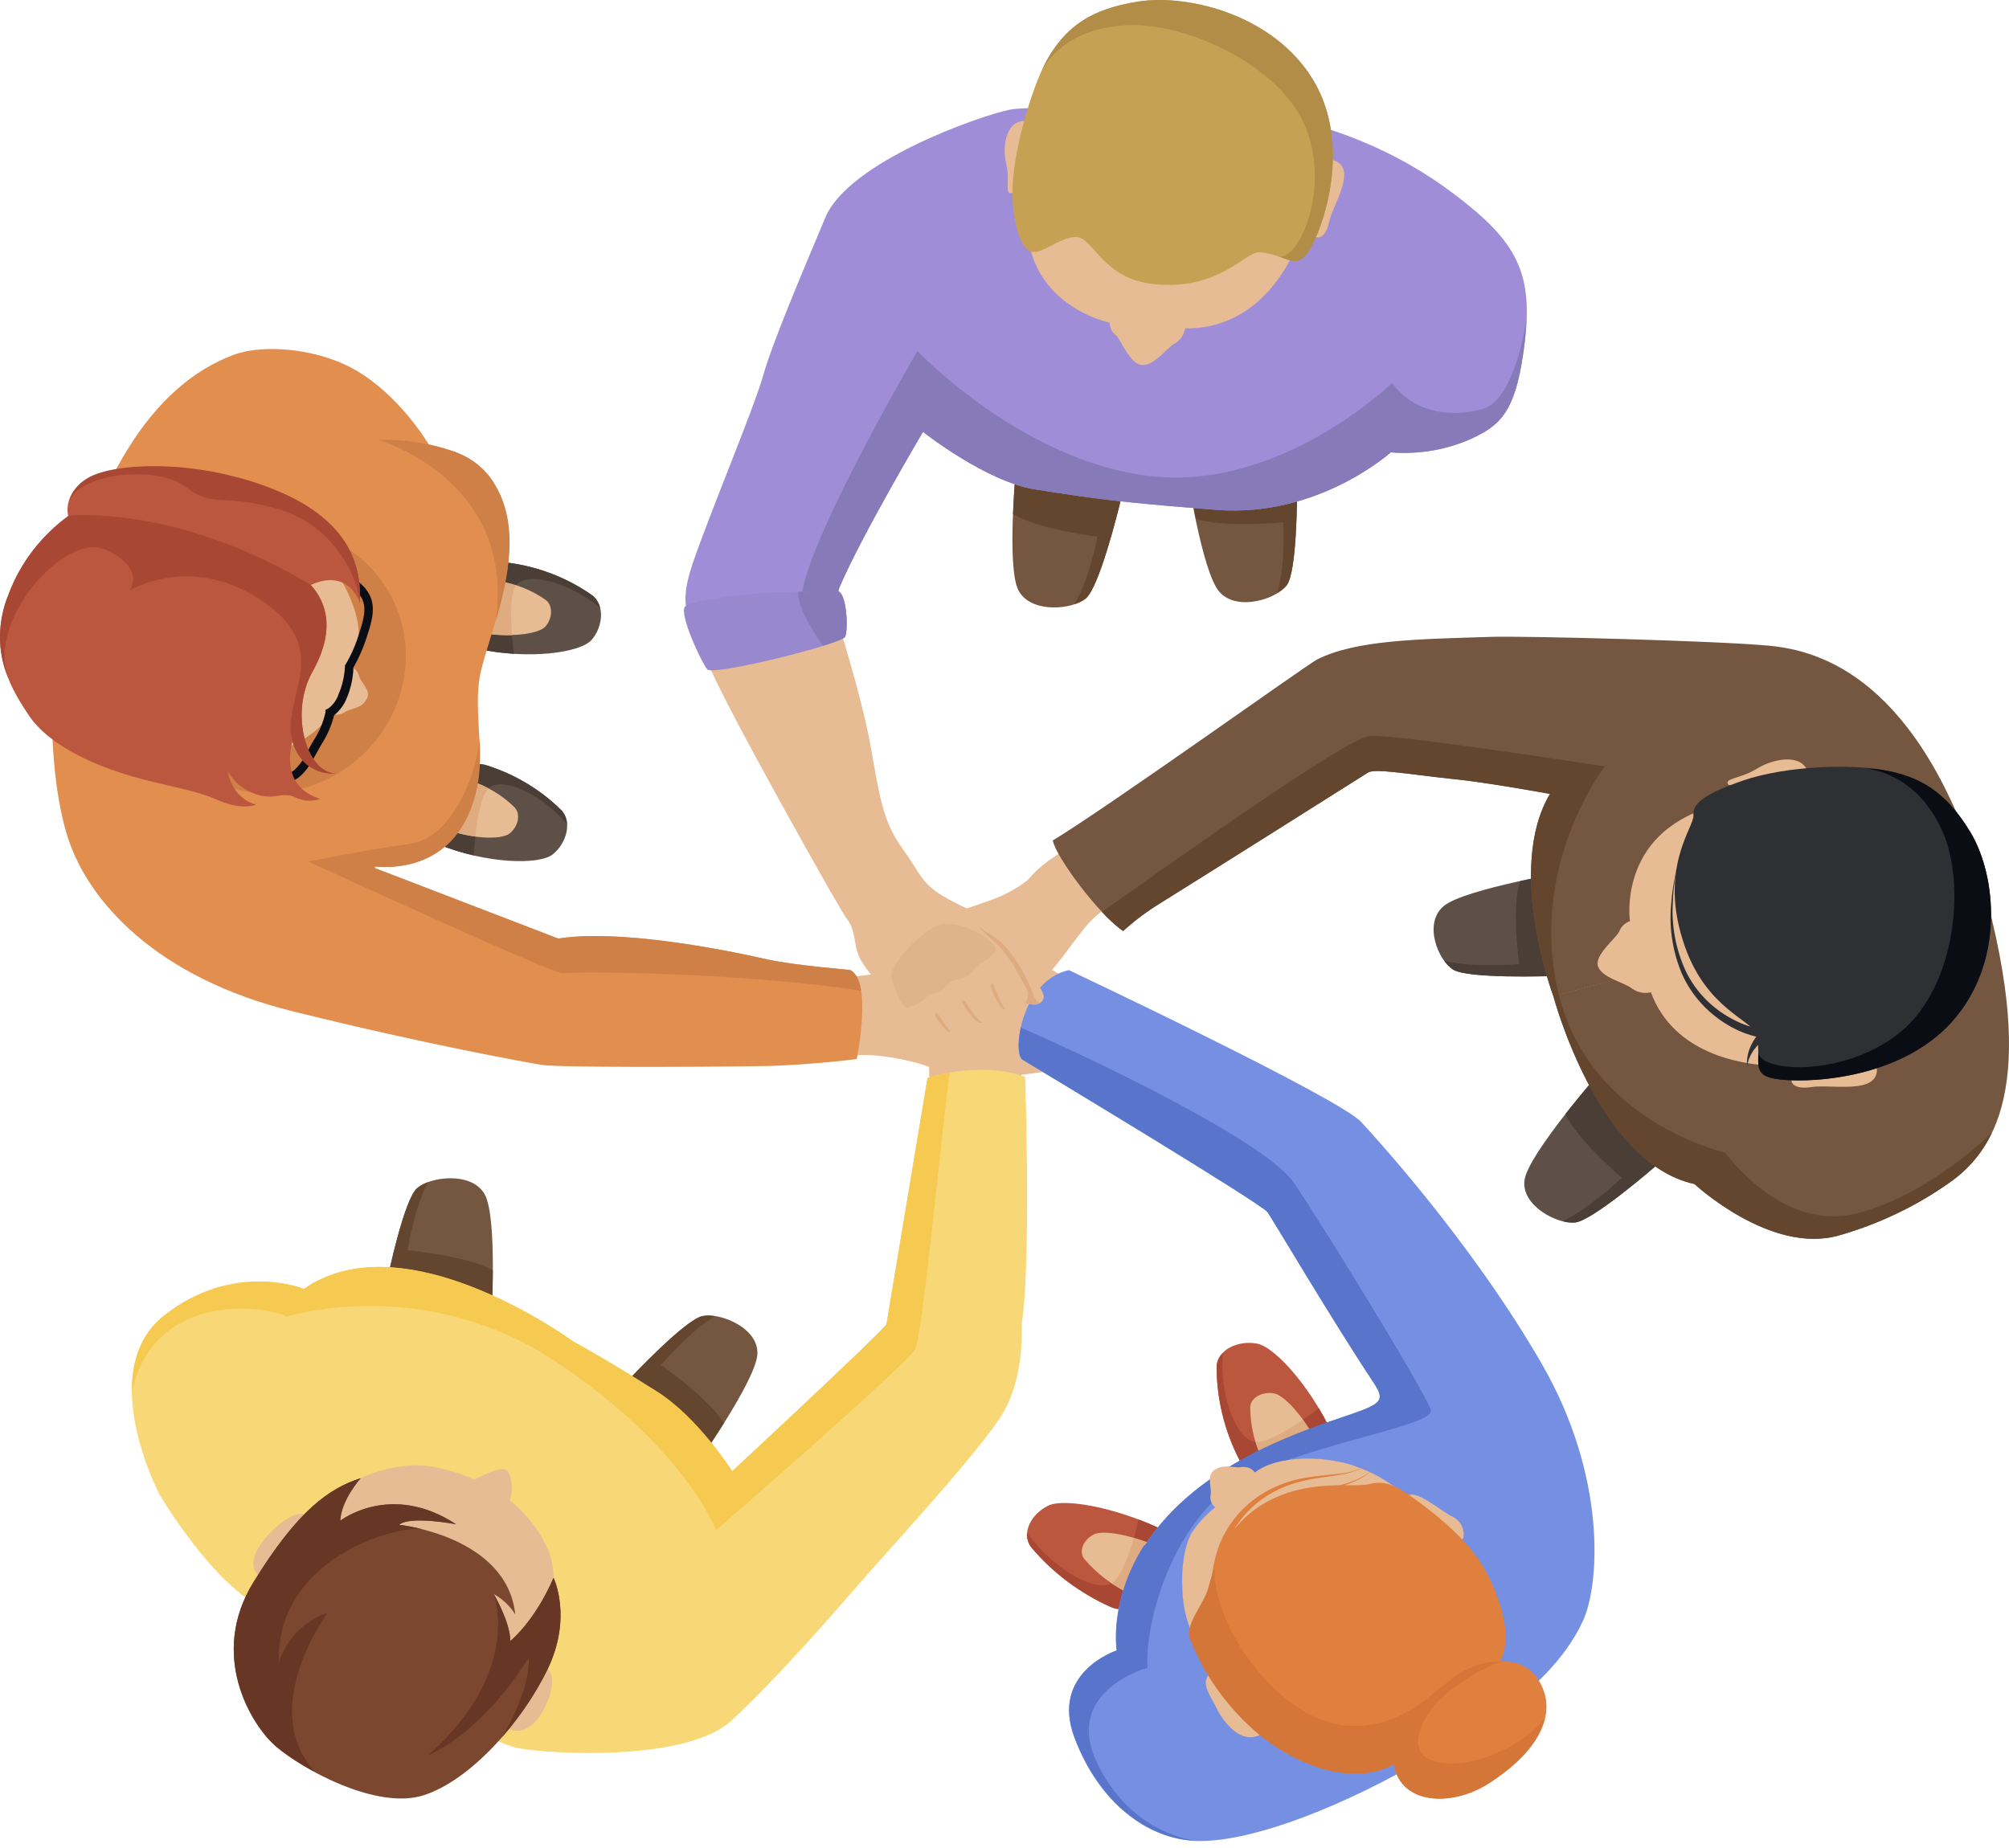 <svg width="100" height="92" viewBox="0 0 100 92" fill="none" xmlns="http://www.w3.org/2000/svg">
<path d="M66.555 71.918C65.496 69.324 63.522 67.067 62.569 66.889C61.615 66.711 60.606 67.201 60.559 68.013C60.557 69.635 60.948 71.237 61.701 72.695C62.671 74.534 66.555 71.918 66.555 71.918Z" fill="#BC573F"/>
<path d="M66.555 71.918C66.296 71.292 65.991 70.685 65.641 70.101C65.641 70.101 63.384 71.88 62.493 71.787C61.602 71.693 60.691 69.658 60.87 67.351C60.687 67.531 60.577 67.767 60.559 68.016C60.557 69.639 60.948 71.24 61.701 72.698C61.775 72.838 61.879 72.962 62.008 73.06C62.546 73.06 63.536 72.926 64.882 72.842C65.465 72.578 66.025 72.269 66.555 71.918V71.918Z" fill="#A84734"/>
<path d="M65.793 72.358C65.166 70.819 63.991 69.477 63.427 69.371C62.863 69.264 62.262 69.552 62.232 70.042C62.232 71.003 62.465 71.951 62.912 72.814C63.486 73.913 65.793 72.358 65.793 72.358Z" fill="#E7BC94"/>
<path d="M64.852 70.679C64.116 71.184 63.057 71.834 62.506 71.784C62.606 72.139 62.742 72.484 62.912 72.814C62.954 72.875 63.006 72.928 63.067 72.973C63.569 72.929 64.172 72.873 64.885 72.829C65.126 72.726 65.35 72.611 65.545 72.517C65.684 72.436 65.783 72.371 65.783 72.371C65.541 71.775 65.229 71.208 64.852 70.679V70.679Z" fill="#DEAC80"/>
<path d="M23.748 32.291C26.242 32.853 28.888 32.51 29.452 31.851C30.017 31.193 30.112 30.128 29.485 29.644C28.27 28.784 26.847 28.226 25.345 28.021C23.474 27.787 23.748 32.291 23.748 32.291Z" fill="#5E5046"/>
<path d="M23.747 32.292C24.348 32.425 24.959 32.511 25.575 32.548C25.575 32.548 25.212 29.794 25.687 29.139C26.162 28.483 28.155 28.861 29.864 30.25C29.813 30.015 29.68 29.802 29.488 29.645C28.273 28.783 26.848 28.225 25.344 28.021C25.202 28.002 25.058 28.018 24.925 28.068C24.691 28.499 24.338 29.354 23.793 30.472C23.733 31.077 23.718 31.685 23.747 32.292Z" fill="#4A3E36"/>
<path d="M23.77 31.445C25.248 31.783 26.819 31.577 27.155 31.186C27.492 30.796 27.541 30.163 27.175 29.875C26.453 29.364 25.607 29.032 24.714 28.911C23.589 28.773 23.77 31.445 23.77 31.445Z" fill="#E7BC94"/>
<path d="M25.483 31.623C25.42 30.765 25.393 29.569 25.684 29.157C25.363 29.048 25.031 28.97 24.694 28.923C24.628 28.924 24.563 28.938 24.503 28.964C24.311 29.382 24.08 29.9 23.79 30.484C23.767 30.734 23.75 30.971 23.741 31.193C23.741 31.346 23.741 31.458 23.741 31.458C24.311 31.587 24.897 31.643 25.483 31.623Z" fill="#DEAC80"/>
<path d="M21.827 42.037C24.179 42.996 26.852 43.083 27.528 42.524C28.205 41.965 28.482 40.932 27.96 40.355C26.917 39.312 25.615 38.532 24.173 38.085C22.368 37.555 21.827 42.037 21.827 42.037Z" fill="#5E5046"/>
<path d="M21.827 42.038C22.394 42.266 22.98 42.45 23.579 42.587C23.579 42.587 23.717 39.815 24.308 39.244C24.899 38.672 26.789 39.372 28.221 41.017C28.215 40.775 28.123 40.542 27.96 40.355C26.917 39.312 25.615 38.532 24.173 38.086C24.036 38.047 23.891 38.04 23.75 38.064C23.44 38.454 22.939 39.237 22.2 40.249C22.034 40.837 21.91 41.434 21.827 42.038V42.038Z" fill="#4A3E36"/>
<path d="M21.982 41.204C23.381 41.772 24.951 41.828 25.367 41.494C25.783 41.16 25.935 40.558 25.625 40.205C25.005 39.586 24.231 39.123 23.374 38.859C22.305 38.544 21.982 41.204 21.982 41.204Z" fill="#E7BC94"/>
<path d="M23.658 41.644C23.75 40.789 23.942 39.609 24.318 39.25C24.024 39.09 23.713 38.959 23.391 38.859C23.325 38.847 23.258 38.847 23.193 38.859C22.929 39.243 22.609 39.709 22.219 40.242C22.147 40.483 22.091 40.717 22.041 40.935C22.015 41.088 21.998 41.201 21.998 41.201C22.529 41.417 23.087 41.566 23.658 41.644V41.644Z" fill="#DEAC80"/>
<path d="M58.586 76.525C56.046 75.124 53.014 74.528 52.156 74.965C51.298 75.402 50.819 76.36 51.328 77.028C52.389 78.293 53.744 79.311 55.287 80.003C57.28 80.861 58.586 76.525 58.586 76.525Z" fill="#BC573F"/>
<path d="M58.586 76.525C57.973 76.187 57.333 75.893 56.673 75.645C56.673 75.645 56.085 78.364 55.33 78.82C54.574 79.276 52.515 78.221 51.133 76.323C51.106 76.571 51.175 76.821 51.328 77.025C52.391 78.289 53.745 79.306 55.287 80C55.437 80.065 55.6 80.1 55.765 80.103C56.178 79.791 56.871 79.095 57.867 78.23C58.155 77.681 58.396 77.111 58.586 76.525Z" fill="#A84734"/>
<path d="M58.279 77.318C56.772 76.488 54.98 76.132 54.462 76.382C53.944 76.632 53.67 77.209 53.97 77.609C54.605 78.36 55.413 78.963 56.333 79.372C57.504 79.894 58.279 77.318 58.279 77.318Z" fill="#E7BC94"/>
<path d="M56.435 76.575C56.198 77.406 55.798 78.539 55.333 78.826C55.645 79.041 55.976 79.229 56.323 79.388C56.396 79.412 56.473 79.423 56.551 79.419C56.914 79.091 57.349 78.692 57.87 78.233C57.986 78.008 58.088 77.79 58.181 77.584L58.266 77.328C57.688 77.013 57.074 76.76 56.435 76.575Z" fill="#DEAC80"/>
<path d="M19.171 64.229C19.375 63.183 20.131 59.74 20.748 59.163C21.365 58.585 23.46 58.298 24.12 59.447C24.78 60.596 24.45 65.828 24.45 65.828L19.171 64.229Z" fill="#755640"/>
<path d="M20.286 62.241C20.286 62.241 20.616 60.127 21.305 58.854C21.101 58.924 20.912 59.03 20.748 59.166C20.131 59.743 19.375 63.187 19.171 64.232L24.45 65.834C24.45 65.834 24.526 64.626 24.532 63.243C23.325 62.528 20.286 62.241 20.286 62.241Z" fill="#64452D"/>
<path d="M30.874 69.136C31.61 68.334 34.104 65.725 34.946 65.522C35.787 65.319 37.747 66.077 37.701 67.395C37.654 68.712 34.569 73.057 34.569 73.057L30.874 69.136Z" fill="#755640"/>
<path d="M32.897 67.957C32.897 67.957 34.305 66.29 35.586 65.525C35.374 65.486 35.157 65.486 34.946 65.525C34.104 65.728 31.61 68.334 30.874 69.14L34.569 73.048C34.569 73.048 35.279 72.04 36.025 70.863C35.361 69.667 32.897 67.957 32.897 67.957Z" fill="#64452D"/>
<path d="M64.565 23.863C64.565 24.927 64.545 28.442 64.057 29.126C63.569 29.81 61.576 30.468 60.695 29.463C59.814 28.458 59.045 23.264 59.045 23.264L64.565 23.863Z" fill="#755640"/>
<path d="M63.879 26.004C63.879 26.004 63.998 28.137 63.575 29.513C63.76 29.414 63.923 29.283 64.057 29.126C64.545 28.442 64.578 24.927 64.565 23.863L59.075 23.264C59.075 23.264 59.253 24.462 59.53 25.82C60.837 26.288 63.879 26.004 63.879 26.004Z" fill="#64452D"/>
<path d="M55.815 24.774C55.574 25.814 54.693 29.229 54.053 29.788C53.413 30.347 51.314 30.562 50.697 29.395C50.08 28.227 50.598 23.001 50.598 23.001L55.815 24.774Z" fill="#755640"/>
<path d="M54.63 26.722C54.63 26.722 54.234 28.823 53.489 30.075C53.694 30.013 53.885 29.916 54.053 29.788C54.693 29.229 55.571 25.814 55.815 24.774L50.598 23.001C50.598 23.001 50.48 24.209 50.423 25.589C51.601 26.332 54.63 26.722 54.63 26.722Z" fill="#64452D"/>
<path d="M82.864 57.658C82.046 58.385 79.281 60.736 78.423 60.858C77.565 60.98 75.698 60.034 75.886 58.741C76.074 57.449 79.614 53.413 79.614 53.413L82.864 57.658Z" fill="#5E5046"/>
<path d="M80.726 58.632C80.726 58.632 79.142 60.158 77.786 60.792C77.992 60.853 78.208 60.876 78.423 60.858C79.281 60.736 82.052 58.385 82.864 57.658L79.611 53.413C79.611 53.413 78.796 54.349 77.925 55.454C78.456 56.694 80.726 58.632 80.726 58.632Z" fill="#4A3E36"/>
<path d="M77.912 48.568C76.79 48.621 73.075 48.711 72.335 48.274C71.596 47.837 70.828 45.977 71.86 45.109C72.893 44.241 78.35 43.342 78.35 43.342L77.912 48.568Z" fill="#5E5046"/>
<path d="M75.615 47.996C75.615 47.996 73.368 48.187 71.9 47.837C72.015 48.009 72.164 48.159 72.339 48.278C73.078 48.715 76.793 48.621 77.915 48.568L78.354 43.342C78.354 43.342 77.093 43.551 75.668 43.86C75.219 45.131 75.615 47.996 75.615 47.996Z" fill="#4A3E36"/>
<path d="M56.386 44.354C54.406 45.546 54.211 45.914 53.654 46.623C53.096 47.332 52.38 48.496 50.974 49.614C50.13 50.228 49.446 51.017 48.975 51.92C48.751 52.317 48.315 53.513 47.85 53.222C47.385 52.932 47.85 51.693 48.087 51.203C48.36 50.701 48.672 50.22 49.021 49.763C49.021 49.763 47.721 51.071 47.226 51.549C46.731 52.027 45.471 51.599 46.124 50.781C46.124 50.781 45.299 50.691 45.157 50.375C45.016 50.06 45.068 49.767 45.24 49.311C45.099 49.173 45.005 48.999 44.97 48.81C44.935 48.622 44.96 48.428 45.042 48.252C45.042 48.252 44.742 47.572 44.989 47.085C45.237 46.598 46.55 45.836 46.804 45.705C47.058 45.574 49.114 44.903 49.625 44.694C50.175 44.468 50.69 44.171 51.156 43.813C51.464 43.442 51.822 43.11 52.222 42.827C52.773 42.481 53.822 41.603 53.822 41.603L56.386 44.354Z" fill="#E7BC94"/>
<path d="M45.732 50.7C45.783 50.507 45.878 50.328 46.011 50.174C46.144 50.02 46.311 49.896 46.5 49.81C47.091 49.498 48.302 48.671 48.302 48.671L46.124 50.781C45.988 50.789 45.852 50.761 45.732 50.7Z" fill="#DEAC80"/>
<path d="M47.5 47.544C47.5 47.544 45.639 48.939 45.24 49.311C45.158 49.224 45.091 49.127 45.042 49.02C45.603 48.615 47.5 47.544 47.5 47.544Z" fill="#DEAC80"/>
<path d="M47.107 46.639C47.107 46.639 46.382 47.232 45.906 47.575C45.431 47.919 45.042 48.256 45.042 48.256C45.042 48.256 44.996 48.131 44.953 47.965C45.6 47.5 47.107 46.639 47.107 46.639Z" fill="#DEAC80"/>
<path d="M98.669 43.941L77.321 49.582C77.321 49.582 79.512 57.886 84.346 58.947C84.346 58.947 88.163 62.5 91.568 61.495C93.571 60.92 95.45 60.014 97.118 58.819C99.111 57.361 101.572 54.227 98.669 43.941Z" fill="#755640"/>
<path d="M65.548 32.838C65.063 33.084 55.099 40.217 52.403 41.841C52.535 42.615 54.65 45.493 55.904 46.351C56.471 45.837 57.089 45.374 57.748 44.968C59.345 43.979 67.743 38.688 68.092 38.463C68.442 38.238 70.072 38.544 72.269 38.775C74.021 38.947 77.153 39.524 77.153 39.524C74.935 43.252 77.324 49.598 77.324 49.598L98.669 43.941C95.514 33.724 90.575 32.391 88.081 32.148C85.586 31.904 75.872 31.651 74.223 31.705C70.676 31.82 67.485 31.845 65.548 32.838Z" fill="#755640"/>
<path d="M87.734 53.026C86.903 52.938 83.349 52.585 82.174 49.401C82.014 49.439 81.847 49.442 81.685 49.41C81.524 49.378 81.372 49.312 81.241 49.217C80.858 48.905 79.716 48.68 79.538 48.096C79.36 47.513 80.528 46.648 80.62 46.323C80.666 46.216 80.735 46.119 80.823 46.04C80.911 45.96 81.016 45.899 81.132 45.861C81.132 45.861 80.492 41.563 85.164 40.174L88.684 52.005L87.734 53.026Z" fill="#E7BC94"/>
<path d="M86.051 39.084C85.754 38.731 86.599 38.794 87.43 38.279C88.262 37.764 89.588 37.523 89.948 38.335C90.308 39.147 86.051 39.084 86.051 39.084Z" fill="#E7BC94"/>
<path d="M89.262 53.587C89.044 53.778 89.186 54.274 90.162 54.118C91.139 53.962 93.515 54.518 93.422 53.182C93.33 51.846 89.262 53.587 89.262 53.587Z" fill="#E7BC94"/>
<path d="M87.404 51.474C87.767 52.723 87.044 53.466 88.348 53.703C89.651 53.94 94.462 53.853 97.138 50.893C99.814 47.934 99.381 43.604 98.091 41.45C96.801 39.297 95.452 38.66 93.851 38.351C92.251 38.041 88.981 38.095 86.751 38.862C84.854 39.518 84.233 40.008 84.293 40.586C84.352 41.163 82.488 43.23 83.874 47.141C84.969 50.232 87.203 50.787 87.404 51.474Z" fill="#2F3034"/>
<path d="M87.962 51.649C87.884 51.685 87.813 51.733 87.751 51.789C87.59 51.923 87.446 52.074 87.322 52.239C87.137 52.486 87.014 52.77 86.962 53.069C86.938 52.75 86.993 52.429 87.12 52.133C87.211 51.924 87.327 51.726 87.467 51.543C87.534 51.449 87.613 51.364 87.704 51.29L87.962 51.649Z" fill="#2F3034"/>
<path d="M96.722 41.466C97.84 44.057 97.349 49.052 94.666 51.321C91.984 53.591 87.714 53.441 87.52 52.414C87.52 53.1 87.414 53.534 88.344 53.706C89.644 53.943 94.458 53.853 97.134 50.897C99.81 47.94 99.378 43.604 98.091 41.45C96.804 39.296 95.452 38.66 93.848 38.354C93.53 38.298 93.208 38.265 92.885 38.254C93.644 38.354 95.597 38.859 96.722 41.466Z" fill="#0B0D15"/>
<path d="M87.942 51.696C87.778 51.68 87.617 51.654 87.457 51.618C87.029 51.52 86.618 51.365 86.236 51.159C85.093 50.547 84.2 49.59 83.702 48.44C83.234 47.307 83.061 46.084 83.197 44.875C83.227 44.478 83.283 44.084 83.365 43.695L83.448 43.255L83.385 43.701C83.319 44.09 83.28 44.484 83.27 44.878C83.188 46.067 83.408 47.258 83.913 48.349C84.428 49.421 85.312 50.296 86.421 50.831C86.772 51.005 87.147 51.132 87.536 51.206C87.685 51.235 87.836 51.254 87.988 51.262L87.942 51.696Z" fill="#2F3034"/>
<path d="M92.363 60.421C88.671 61.329 85.873 57.383 85.873 57.383C85.873 57.383 79.169 55.901 77.591 49.514C76.014 43.127 79.878 38.157 79.878 38.157C79.878 38.157 69.468 36.534 68.185 36.64C66.957 36.743 57.343 43.657 54.848 45.399C55.164 45.75 55.518 46.069 55.904 46.351C56.47 45.836 57.086 45.373 57.745 44.968C59.342 43.979 67.739 38.688 68.089 38.463C68.439 38.238 70.069 38.544 72.266 38.775C74.018 38.947 77.149 39.524 77.149 39.524C74.932 43.252 77.321 49.598 77.321 49.598C77.321 49.598 79.512 57.902 84.342 58.944C84.342 58.944 88.163 62.5 91.568 61.495C93.57 60.92 95.448 60.014 97.115 58.819C97.996 58.192 98.692 57.361 99.137 56.406C99.058 56.472 96.006 59.525 92.363 60.421Z" fill="#64452D"/>
<path d="M52.364 50.425C52.364 50.425 50.611 48.278 47.919 48.455C45.227 48.633 45.362 50.297 45.362 50.297L51.677 52.411L52.562 51.418L52.364 50.425Z" fill="#DEAC80"/>
<path d="M42.27 48.605C43.039 48.643 44.959 48.215 45.9 48.025C46.84 47.834 47.15 47.431 48.441 47.572C49.334 47.635 50.211 47.83 51.041 48.15C51.394 48.337 51.862 48.499 52.331 48.739C52.799 48.98 52.99 49.486 51.954 49.507C51.309 49.489 50.674 49.348 50.087 49.092C49.632 48.924 48.361 49.155 47.691 49.348C47.022 49.542 46.603 49.729 47.197 49.957C47.791 50.185 49.295 50.581 49.932 50.862C50.569 51.143 51.582 51.761 51.582 51.761C51.582 51.761 51.948 51.099 52.146 51.037C52.02 50.697 51.949 50.342 51.935 49.982C51.954 49.554 52.611 49.136 52.816 49.773C53.02 50.41 53.324 51.399 53.264 51.646C53.205 51.892 52.175 53.185 52.096 53.3C52.017 53.416 50.76 53.466 50.291 53.612C49.823 53.759 48.718 54.031 48.417 53.981C48.117 53.931 46.867 53.328 46.048 53.044C45.23 52.76 43.587 52.439 42.607 52.539L42.27 48.605Z" fill="#E7BC94"/>
<path d="M16.99 42.761C19.108 43.554 22.038 43.33 23.259 40.645C24.48 37.96 23.407 35.569 23.955 33.34C24.503 31.111 26.321 27.059 24.658 24.203C23.668 22.514 22.285 22.33 20.061 21.84L16.99 42.761Z" fill="#E18E4F"/>
<path d="M39.938 52.982C41.162 52.901 42.072 52.791 42.643 52.726C42.643 52.726 43.448 48.839 42.313 48.287C42.313 48.287 39.581 48.062 38.248 47.775C35.5 47.151 30.66 46.27 27.789 46.726L18.656 43.214L19.768 34.998L2.904 31.898C2.439 33.637 2.383 38.669 3.396 41.753C4.409 44.837 7.718 48.652 14.581 50.35C21.444 52.048 26.241 52.894 27.007 53.019C27.773 53.144 34.85 53.122 37.727 53.075C38.506 53.075 39.166 53.032 39.773 52.994L39.938 52.982Z" fill="#E18E4F"/>
<path d="M11.641 17.66C7.566 19.171 4.557 23.904 2.904 31.898L19.768 34.998L21.635 22.617C21.635 22.617 20.269 20.02 17.887 18.537C15.957 17.335 13.136 17.108 11.641 17.66Z" fill="#E18E4F"/>
<path d="M19.768 34.998C18.471 38.432 14.631 40.305 11.189 39.14C7.748 37.976 6.026 34.246 7.326 30.796C8.626 27.347 12.463 25.489 15.904 26.654C19.346 27.818 21.068 31.549 19.768 34.998Z" fill="#CE8047"/>
<path d="M18.28 34.745C18.458 34.355 17.95 33.977 17.854 33.606C17.824 33.499 17.764 33.403 17.68 33.326C17.597 33.25 17.492 33.196 17.379 33.172C17.626 32.669 17.786 32.131 17.851 31.58C17.884 30.862 17.521 29.794 16.963 28.839C16.48 27.963 15.778 27.213 14.918 26.654C13.865 25.889 13.967 25.802 13.928 25.386C13.888 24.971 13.12 24.575 12.859 24.35C12.598 24.125 11.057 23.076 10.322 24.038C9.586 24.999 5.732 36.524 5.768 36.78C5.822 36.993 5.952 37.182 6.136 37.316C6.32 37.45 6.546 37.519 6.778 37.514C7.461 37.558 9.054 38.035 9.206 37.464C10.07 37.748 10.986 37.864 11.899 37.804C13.548 37.729 15.795 36.787 16.425 35.501C16.535 35.557 16.658 35.585 16.783 35.58C16.907 35.575 17.028 35.538 17.132 35.472C17.501 35.226 18.023 35.304 18.28 34.745Z" fill="#E7BC94"/>
<path d="M17.481 28.698C18.722 29.501 18.732 30.29 18.303 31.564C18.131 32.142 17.893 32.701 17.593 33.231C17.577 33.75 17.465 34.262 17.264 34.745C17.135 35.079 16.917 35.376 16.63 35.607C16.502 36.125 16.286 36.621 15.99 37.074C15.878 37.274 15.766 37.47 15.66 37.664C15.413 38.163 14.961 38.781 14.499 38.894C14.423 38.914 14.344 38.918 14.267 38.906C14.19 38.894 14.117 38.865 14.053 38.822L14.304 38.491C14.304 38.491 14.337 38.51 14.39 38.491C14.598 38.438 14.977 38.07 15.271 37.48C15.37 37.28 15.485 37.077 15.601 36.874C15.89 36.44 16.093 35.96 16.201 35.457V35.332L16.323 35.285C16.571 35.104 16.754 34.856 16.848 34.573C17.038 34.131 17.147 33.661 17.171 33.184V33.122L17.211 33.066C17.508 32.557 17.739 32.016 17.9 31.455C18.336 30.163 18.201 29.669 17.241 29.051L17.481 28.698Z" fill="#0B0D15"/>
<path d="M15.462 29.126C16.257 29.988 16.716 31.383 15.555 33.446C14.393 35.51 15.258 38.482 16.713 38.513C16.713 38.513 15.102 38.719 14.558 36.915C14.558 36.915 13.819 39.137 15.947 39.771C15.744 39.843 15.527 39.873 15.311 39.859C15.095 39.846 14.884 39.789 14.693 39.693C14.033 39.381 13.703 39.868 12.714 39.534C12.12 39.328 11.63 38.917 11.341 38.385C11.341 38.385 11.48 39.702 12.743 40.058C12.743 40.058 12.054 40.37 10.843 39.83C9.632 39.29 8.177 39.125 6.553 38.644C4.93 38.163 2.512 37.227 1.419 35.591C0.327 33.955 -0.56 32.198 0.43 29.582C1.007 28.044 2.037 26.696 3.399 25.695C3.399 25.695 3.069 24.603 4.366 23.822C5.663 23.042 9.912 22.845 13.786 24.447C17.66 26.048 17.983 28.505 17.914 30.044C17.917 30.031 17.402 28.243 15.462 29.126Z" fill="#BC573F"/>
<path d="M0.41 33.743C-0.679 30.893 3.267 26.413 5.293 27.375C7.319 28.336 6.435 29.404 6.435 29.404C6.435 29.404 9.526 27.487 13.103 29.95C16.68 32.413 13.961 34.729 14.555 36.902C15.099 38.706 16.709 38.5 16.709 38.5C15.254 38.469 14.4 35.504 15.551 33.437C16.703 31.37 16.257 29.975 15.462 29.114C8.682 25.055 3.402 25.68 3.402 25.68C2.04 26.681 1.009 28.031 0.433 29.569C-0.136 30.907 -0.144 32.4 0.41 33.743Z" fill="#A84734"/>
<path d="M4.369 23.8C3.936 24.043 3.611 24.425 3.455 24.878C4.283 23.435 7.976 23.214 9.266 24.253C10.556 25.293 11.13 24.537 13.931 25.371C16.732 26.204 17.89 28.964 17.917 30.025C17.986 28.483 17.663 26.042 13.789 24.428C9.916 22.814 5.659 23.014 4.369 23.8Z" fill="#A84734"/>
<path d="M42.31 48.287C42.31 48.287 39.575 48.062 38.245 47.775C35.493 47.151 30.656 46.27 27.786 46.726L18.656 43.217V43.139C20.438 43.292 22.332 42.668 23.275 40.642C23.935 39.234 23.935 37.904 23.869 36.637C23.869 37.938 22.751 41.675 20.385 42.012C18.019 42.349 15.343 42.889 15.343 42.889C15.343 42.889 27.683 48.565 28.036 48.455C28.389 48.346 36.905 48.39 42.864 49.326C42.785 48.833 42.62 48.437 42.31 48.287Z" fill="#CE8047"/>
<path d="M22.596 22.48C21.386 22.066 20.107 21.867 18.821 21.893C18.821 21.893 25.687 23.838 24.681 30.924C25.298 28.786 25.849 26.207 24.681 24.203C24.242 23.399 23.497 22.783 22.596 22.48Z" fill="#CE8047"/>
<path d="M17.148 63.274C16.421 63.44 15.736 63.744 15.135 64.167C15.135 64.167 11.661 62.746 8.177 65.484C4.693 68.222 7.933 74.39 7.933 74.39C7.933 74.39 10.123 78.136 12.463 79.697C14.802 81.258 18.257 82.385 18.468 82.132C18.679 81.879 28.512 66.783 28.512 66.783C28.512 66.783 22.097 62.075 17.148 63.274Z" fill="#F8D777"/>
<path d="M51.024 49.91C50.753 49.929 50.486 49.948 50.222 49.954C48.493 49.988 46.778 49.776 45.055 49.954C45.642 50.85 45.84 51.69 46.065 52.114C46.415 52.785 46.213 55.139 46.005 55.763C47.286 55.96 49.305 55.557 50.565 55.879C50.651 55.376 50.711 54.98 50.72 54.764C50.783 53.581 51.021 52.991 50.869 51.643C50.793 51.061 50.846 50.471 51.024 49.91V49.91Z" fill="#E7BC94"/>
<path d="M50.826 64.791C50.849 64.12 50.681 57.427 50.618 55.114C49.314 55.014 48.006 54.977 46.698 55.005C46.698 55.036 46.698 55.08 46.678 55.101C46.527 55.482 44.761 65.153 44.108 65.946C43.455 66.739 36.434 73.254 36.434 73.254C36.434 73.254 34.734 70.572 32.679 69.283C31.333 68.437 30.303 67.785 28.505 66.786C27.845 66.411 27.037 65.987 26.086 65.487L25.483 66.586C24.889 67.65 24.298 68.715 23.701 69.776C22.506 71.899 21.286 74.013 19.986 76.082C18.686 78.152 17.32 80.103 15.858 82.032L15.815 82.085C18.785 83.702 24.579 86.79 25.714 87.014C27.238 87.326 34.147 87.735 36.401 85.666C38.654 83.596 41.769 79.997 42.901 78.692C44.032 77.387 48.18 72.898 49.688 70.722C51.196 68.546 50.826 65.625 50.826 64.791Z" fill="#F8D777"/>
<path d="M17.138 73.997C18.94 72.979 20.596 72.77 21.857 73.085C22.467 73.214 23.06 73.407 23.625 73.66C23.625 73.66 24.747 73.035 25.13 73.154C25.512 73.273 25.552 74.303 25.367 74.684C25.367 74.684 28.429 77.012 27.307 79.75L25.367 83.793L14.647 79.185L17.138 73.997Z" fill="#E7BC94"/>
<path d="M15.135 75.402C14.931 75.258 14.225 75.508 13.466 76.285C12.707 77.062 12.347 77.921 12.839 78.408C13.331 78.895 15.135 75.402 15.135 75.402Z" fill="#E7BC94"/>
<path d="M27.261 83.09C27.261 83.09 27.832 83.518 27.136 84.963C26.439 86.409 25.466 86.315 25.172 85.9C24.879 85.485 27.261 83.09 27.261 83.09Z" fill="#E7BC94"/>
<path d="M17.953 73.588C17.953 73.588 16.983 74.668 16.937 75.708C16.937 75.708 19.448 73.75 22.698 75.882C22.698 75.882 20.388 75.442 19.867 75.91C19.867 75.91 25.238 76.469 25.648 80.374C25.388 79.956 25.02 79.607 24.579 79.36C24.579 79.36 25.387 80.721 25.403 81.692C25.403 81.692 26.604 80.74 27.555 78.548C27.555 78.548 28.505 80.496 27.261 83.09C26.017 85.684 23.44 88.619 21.088 89.374C18.735 90.13 15.017 88.051 13.743 86.955C12.469 85.859 10.397 82.388 12.611 78.785C14.825 75.183 16.399 74.097 17.953 73.588Z" fill="#7C472F"/>
<path d="M15.68 88.21C14.99 87.85 14.341 87.424 13.743 86.939C12.473 85.837 10.397 82.372 12.611 78.77C14.825 75.168 16.399 74.087 17.953 73.588C17.953 73.588 16.983 74.668 16.937 75.708C16.937 75.708 19.448 73.75 22.698 75.882C22.698 75.882 20.388 75.442 19.867 75.91C20.258 75.958 20.645 76.032 21.025 76.132C19.867 75.91 13.71 77.493 13.878 82.809C14.04 82.236 14.345 81.707 14.767 81.268C15.19 80.829 15.718 80.493 16.307 80.287C16.307 80.287 12.786 85.048 15.68 88.21Z" fill="#673624"/>
<path d="M26.324 82.507C23.942 86.359 21.309 87.386 21.309 87.386C26.053 83.171 24.578 79.363 24.578 79.363C24.578 79.363 25.384 80.724 25.403 81.695C25.403 81.695 26.604 80.743 27.551 78.551C27.551 78.551 28.505 80.499 27.261 83.093C26.661 84.311 25.897 85.451 24.988 86.484C26.489 83.946 26.324 82.507 26.324 82.507Z" fill="#673624"/>
<path d="M44.121 65.934L46.167 53.659C46.167 53.659 48.807 52.785 51.027 53.612C51.027 53.612 51.4 64.71 50.697 66.589C49.995 68.468 47.847 68.431 47.847 68.431L44.121 65.934Z" fill="#F8D777"/>
<path d="M45.547 67.176C45.923 66.524 46.9 55.954 47.272 53.403C46.9 53.465 46.532 53.55 46.17 53.656V53.656L44.125 65.93C43.465 66.73 36.45 73.238 36.45 73.238C36.45 73.238 34.751 70.557 32.695 69.267C31.346 68.422 30.32 67.769 28.518 66.77C28.518 66.77 22.101 62.066 17.151 63.265C16.513 63.417 15.906 63.67 15.357 64.014C15.027 64.295 14.452 65.263 14.255 65.534C16.525 64.957 18.902 64.858 21.217 65.245C23.533 65.633 25.73 66.496 27.654 67.775C34.19 72.146 35.638 76.185 35.638 76.185C35.638 76.185 45.111 67.947 45.547 67.176Z" fill="#F6C951"/>
<path d="M14.251 65.54L15.973 63.692C15.68 63.827 15.399 63.986 15.135 64.167C15.135 64.167 11.661 62.746 8.177 65.484C6.94 66.458 6.557 67.863 6.57 69.268C7.721 64.154 13.387 65.047 14.251 65.54Z" fill="#F6C951"/>
<path d="M51.05 52.326C51.05 52.326 49.846 51.34 48.431 51.39C48.431 51.39 47.167 48.206 51.12 47.581C51.12 47.581 52.806 48.518 53.31 48.846C53.815 49.173 51.05 52.326 51.05 52.326Z" fill="#E7BC94"/>
<path d="M56.947 76.938C55.175 79.722 55.581 82.173 55.581 82.173C55.581 82.173 52.255 83.253 53.479 86.512C54.703 89.771 57.141 91.578 59.553 91.65C61.965 91.722 66.02 90.32 70.422 87.838C70.422 87.838 66.291 77.172 65.776 77.206C65.261 77.24 56.947 76.938 56.947 76.938Z" fill="#758FE3"/>
<path d="M50.908 52.77C50.354 52.457 50.836 48.821 53.202 48.296C53.202 48.296 66.73 54.683 67.769 55.873C68.099 56.235 73.137 61.641 76.747 67.903C79.987 73.522 79.63 78.885 78.789 80.702C77.037 84.492 72.151 86.786 72.151 86.786L66.825 76.173C66.825 76.173 55.815 79.385 56.082 78.698C58.144 73.366 64.367 71.393 67.228 70.423C68.877 69.858 68.937 69.686 68.31 68.743C66.466 65.965 63.341 60.705 63.097 60.355C62.78 59.909 50.908 52.77 50.908 52.77Z" fill="#758FE3"/>
<path d="M54.607 87.767C52.892 84.167 57.121 83.028 57.121 83.028C56.95 80.531 58.639 74.955 62.453 73.316C66.268 71.677 71.402 70.935 71.217 70.195C71.032 69.455 65.849 60.992 64.387 58.863C63.018 56.859 54.581 52.791 50.813 51.159C50.641 51.946 50.681 52.626 50.908 52.757C50.908 52.757 62.787 59.896 63.093 60.343C63.338 60.696 66.462 65.962 68.31 68.731C68.937 69.667 68.884 69.845 67.225 70.41C64.707 71.265 59.576 72.907 56.996 76.928H56.956C55.188 79.71 55.594 82.16 55.594 82.16C55.594 82.16 52.268 83.24 53.492 86.499C54.716 89.758 57.154 91.562 59.566 91.637C59.553 91.653 56.323 91.366 54.607 87.767Z" fill="#5874CB"/>
<path d="M60.395 73.223C60.065 73.504 60.328 74.062 60.256 74.446C60.236 74.556 60.247 74.669 60.289 74.774C60.331 74.878 60.401 74.97 60.493 75.04C60.032 75.399 59.635 75.827 59.319 76.307C58.953 76.95 58.788 78.083 58.857 79.191C58.89 80.197 59.184 81.18 59.712 82.054C60.322 83.193 60.187 83.231 60.041 83.615C59.896 83.999 60.404 84.698 60.543 85.013C60.681 85.329 61.602 86.933 62.721 86.365C63.839 85.797 72.751 76.816 72.834 76.572C72.881 76.355 72.849 76.128 72.743 75.93C72.637 75.731 72.463 75.573 72.249 75.48C71.642 75.168 70.402 74.056 69.999 74.512C69.34 73.892 68.554 73.404 67.69 73.079C66.159 72.455 63.645 72.389 62.463 73.304C62.391 73.206 62.29 73.128 62.174 73.081C62.057 73.034 61.929 73.018 61.803 73.035C61.361 73.11 60.909 72.829 60.395 73.223Z" fill="#E7BC94"/>
<path d="M69.392 87.835C67.488 88.872 64.829 88.069 62.717 86.38C61.161 85.076 59.968 83.43 59.243 81.586C58.999 80.877 59.903 79.906 60.127 79.157C60.352 78.408 60.715 76.166 62.882 74.871C65.05 73.576 67.323 74.078 68.112 73.891C68.901 73.704 69.376 73.859 70.481 74.668C71.586 75.477 73.187 76.747 73.985 78.274C74.784 79.8 75.288 81.567 74.665 82.725C74.665 82.725 76.156 82.488 76.796 84.058C77.436 85.628 76.344 87.367 74.084 88.8C72.24 89.971 69.725 89.839 69.392 87.835Z" fill="#DF803F"/>
<path d="M60.299 79.332C60.29 79.169 60.29 79.005 60.299 78.842C60.318 78.411 60.382 77.984 60.49 77.565C60.8 76.278 61.612 75.15 62.764 74.406C63.37 74.022 64.049 73.751 64.763 73.607C65.446 73.469 66.083 73.444 66.627 73.369C67.239 73.323 67.825 73.117 68.32 72.773C68.189 72.873 68.049 72.96 67.901 73.035C67.508 73.234 67.081 73.368 66.64 73.429C66.099 73.525 65.456 73.576 64.796 73.741C64.109 73.907 63.461 74.193 62.886 74.584C61.822 75.327 61.095 76.425 60.853 77.656C60.724 78.204 60.685 78.769 60.738 79.329L60.299 79.332Z" fill="#DF803F"/>
<path d="M60.395 79.981C60.428 79.824 60.447 79.664 60.454 79.504C60.48 79.213 60.454 78.764 60.507 78.214C60.546 77.573 60.775 76.956 61.167 76.432C61.631 75.864 62.216 75.393 62.882 75.049C63.212 74.863 63.56 74.71 63.922 74.59C64.285 74.493 64.641 74.428 64.987 74.356C65.617 74.234 66.239 74.081 66.852 73.897C67.462 73.737 68.026 73.448 68.501 73.051C68.042 73.463 67.491 73.771 66.888 73.953C66.281 74.162 65.662 74.337 65.034 74.478C64.704 74.562 64.331 74.64 63.984 74.746C63.637 74.87 63.305 75.03 62.995 75.224C62.372 75.571 61.833 76.037 61.411 76.591C61.077 77.083 60.897 77.654 60.889 78.239C60.87 78.757 60.889 79.201 60.889 79.532C60.887 79.699 60.872 79.866 60.846 80.031L60.395 79.981Z" fill="#DF803F"/>
<path d="M70.623 86.384C71.134 84.061 74.665 82.725 74.665 82.725C71.854 82.65 71.197 85.812 67.498 85.925C63.8 86.037 60.371 80.93 60.461 78.186H60.395C60.269 78.592 60.183 78.935 60.114 79.154C59.877 79.903 58.986 80.874 59.23 81.583C59.953 83.428 61.146 85.076 62.704 86.381C64.816 88.069 67.475 88.878 69.376 87.835C69.706 89.839 72.227 89.971 74.071 88.8C75.638 87.804 76.625 86.665 76.882 85.535C74.991 87.991 70.118 88.697 70.623 86.384Z" fill="#D47637"/>
<path d="M44.042 23.601C43.098 24.477 42.38 25.548 41.946 26.73C41.511 27.912 41.372 29.174 41.538 30.415C41.538 30.415 42.858 34.474 43.34 37.171C43.821 39.868 43.966 40.917 44.959 42.3C45.953 43.682 45.85 44.026 47.269 44.797C48.688 45.568 49.671 45.752 50.12 46.276C50.569 46.801 50.78 47.229 51.189 47.65C51.598 48.072 51.559 48.849 51.78 49.192C52.001 49.535 52.024 49.735 51.78 49.926C51.535 50.116 51.034 49.926 51.034 49.926C50.922 50.088 50.751 50.205 50.552 50.254C50.334 50.307 50.104 50.296 49.892 50.222C49.892 50.222 49.744 50.965 48.711 50.922C48.711 50.922 48.176 51.774 47.292 51.306C47.292 51.306 47.375 51.43 46.774 51.649C46.174 51.867 45.392 50.928 45.049 50.538C44.706 50.147 44.649 50.288 44.105 49.504C43.56 48.721 42.967 48.137 42.736 47.566C42.505 46.995 42.577 46.286 42.181 45.783C41.785 45.281 37.529 37.623 36.222 35.057C34.916 32.491 34.243 30.977 34.289 30.063C34.335 29.148 34.876 28.439 36.269 26.897C37.661 25.355 39.383 23.008 39.383 23.008L44.042 23.601Z" fill="#E7BC94"/>
<path d="M51.156 49.348C51.116 49.205 50.585 48.327 50.44 48.047C50.173 47.616 49.851 47.218 49.48 46.863C49.173 46.601 48.88 46.324 48.602 46.033C48.797 46.197 49.006 46.345 49.229 46.473C49.625 46.713 49.972 47.017 50.255 47.372C50.744 48.008 51.133 48.707 51.41 49.448C51.545 49.891 51.773 49.926 51.773 49.926C51.522 50.119 51.031 49.926 51.031 49.926C51.15 49.756 51.195 49.549 51.156 49.348V49.348Z" fill="#DEAC80"/>
<path d="M50.093 50.275C50.025 50.264 49.958 50.247 49.892 50.225C49.642 49.897 49.449 49.532 49.321 49.145C49.262 49.011 49.364 48.98 49.404 48.952C49.444 48.924 49.892 50.225 50.093 50.275Z" fill="#DEAC80"/>
<path d="M47.942 49.795C48.038 49.748 48.483 50.669 48.902 50.915C48.839 50.919 48.775 50.919 48.711 50.915C48.483 50.737 48.284 50.526 48.124 50.291C47.909 49.979 47.856 49.845 47.942 49.795Z" fill="#DEAC80"/>
<path d="M46.867 50.728C46.986 50.937 47.131 51.132 47.299 51.309C47.299 51.309 47.319 51.343 47.256 51.405C46.926 51.181 46.461 50.528 46.547 50.469C46.632 50.41 46.735 50.469 46.867 50.728Z" fill="#DEAC80"/>
<path opacity="0.4" d="M49.44 47.016C49.595 47.194 49.618 47.328 49.285 47.641C48.952 47.953 48.879 47.837 48.625 48.106C48.371 48.374 48.13 48.73 47.754 48.746C47.378 48.761 47.216 48.983 46.929 49.258C46.642 49.532 46.345 49.407 46.167 49.586C45.904 49.844 45.581 50.041 45.224 50.16C44.894 50.228 44.541 49.289 44.379 48.655C44.217 48.022 46.114 46.083 46.929 45.992C47.744 45.902 48.968 46.467 49.44 47.016Z" fill="url(#paint0_linear)"/>
<path d="M34.658 31.395C34.929 32.02 41.733 31.427 41.983 30.459C42.033 30.272 41.528 29.835 41.792 29.21C42.907 26.629 45.943 21.5 45.943 21.5C45.943 21.5 49.1 23.997 51.532 24.366C53.129 24.615 54.35 24.812 56.422 25.027C57.511 25.137 58.837 25.252 60.579 25.386C65.631 25.764 69.214 22.517 69.214 22.517C70.602 22.633 71.997 22.396 73.256 21.831C74.47 21.253 75.278 20.729 75.727 18.172C76.47 13.964 75.75 12.341 72.909 10.071C70.006 7.749 67.083 6.544 63.565 5.701C63.565 5.701 51.78 5.149 50.258 5.461C48.737 5.773 42.247 8.058 41.086 10.821C39.925 13.583 38.446 17.064 37.984 18.706C37.523 20.348 35.299 25.62 34.464 28.096C33.748 30.237 34.309 30.625 34.658 31.395Z" fill="#9F8ED7"/>
<path d="M64.298 12.79C63.938 13.474 62.417 16.399 58.986 16.349C58.966 16.499 58.913 16.642 58.828 16.77C58.744 16.898 58.631 17.007 58.497 17.089C58.062 17.307 57.478 18.213 56.848 18.172C56.217 18.132 55.788 16.852 55.511 16.658C55.424 16.583 55.354 16.492 55.307 16.39C55.26 16.287 55.236 16.177 55.237 16.065C55.237 16.065 50.915 15.185 51.136 10.724L63.638 11.645L64.298 12.79Z" fill="#E7BC94"/>
<path d="M50.397 9.6C49.962 9.737 50.298 9.035 50.084 8.152C49.869 7.268 50.084 6.051 50.978 6.016C51.872 5.982 50.397 9.6 50.397 9.6Z" fill="#E7BC94"/>
<path d="M65.344 11.667C65.449 11.916 65.974 11.96 66.152 11.073C66.33 10.187 67.647 8.336 66.337 7.971C65.027 7.605 65.344 11.667 65.344 11.667Z" fill="#E7BC94"/>
<path d="M62.705 12.559C64.024 12.662 64.49 13.527 65.153 12.491C65.816 11.454 67.327 7.306 65.387 4.028C63.447 0.75 59.158 -0.311 56.667 0.076C54.175 0.463 53.12 1.403 52.291 2.679C51.463 3.956 50.566 7.09 50.424 8.923C50.282 10.755 50.754 12.388 51.338 12.531C51.922 12.675 52.866 11.698 53.648 11.81C54.429 11.923 54.938 13.864 57.386 14.139C60.682 14.507 61.979 12.503 62.705 12.559Z" fill="#C7A153"/>
<path d="M56.221 1.253C59.075 1.156 63.694 3.235 64.968 6.288C66.241 9.341 64.687 12.947 63.648 12.768C64.308 12.999 64.684 13.23 65.159 12.488C65.819 11.454 67.333 7.303 65.393 4.028C63.453 0.753 59.16 -0.311 56.673 0.076C54.185 0.463 53.126 1.403 52.297 2.679C52.142 2.935 52.003 3.2 51.882 3.472C52.222 2.857 53.353 1.343 56.221 1.253Z" fill="#B28D47"/>
<path d="M69.303 19.056C69.303 19.056 63.846 24.381 57.395 23.716C50.945 23.051 45.666 17.473 45.666 17.473C45.666 17.473 39.515 28.005 39.915 30.094L41.746 29.732C41.709 29.559 41.727 29.379 41.799 29.217C42.907 26.629 45.943 21.5 45.943 21.5C45.943 21.5 49.104 23.997 51.552 24.366C53.145 24.615 54.366 24.812 56.438 25.024C57.531 25.137 58.857 25.252 60.599 25.386C65.651 25.764 69.234 22.517 69.234 22.517L69.303 19.056Z" fill="#867AB9"/>
<path d="M41.637 29.438C42.142 29.335 42.237 31.339 42.069 31.701C41.901 32.063 35.493 33.659 35.206 33.322C34.919 32.984 33.791 30.562 34.098 30.2C34.404 29.838 37.476 29.551 38.387 29.497C39.298 29.445 41.637 29.438 41.637 29.438Z" fill="#9F8ED7"/>
<path opacity="0.3" d="M41.637 29.438C42.142 29.335 42.237 31.339 42.069 31.701C41.901 32.063 35.493 33.659 35.206 33.322C34.919 32.984 33.791 30.562 34.098 30.2C34.404 29.838 37.476 29.551 38.387 29.497C39.298 29.445 41.637 29.438 41.637 29.438Z" fill="#867AB9"/>
<path d="M42.069 31.695C42.237 31.336 42.142 29.332 41.637 29.432C41.637 29.432 40.647 29.432 39.73 29.454C39.667 30.275 40.7 31.77 40.97 32.148C41.587 31.954 42.03 31.789 42.069 31.695Z" fill="#867AB9"/>
<path d="M75.727 18.175C75.862 17.432 75.945 16.681 75.975 15.928C75.787 17.114 75.183 20.008 73.751 20.376C71.946 20.844 70.267 20.407 69.287 19.059C69.287 19.059 68.924 21.453 68.716 22.917C69.046 22.68 69.214 22.521 69.214 22.521C70.603 22.636 71.999 22.399 73.259 21.834C74.47 21.253 75.278 20.732 75.727 18.175Z" fill="#867AB9"/>
<defs>
<linearGradient id="paint0_linear" x1="134.17" y1="3.43" x2="136.356" y2="1.855" gradientUnits="userSpaceOnUse">
<stop stop-color="#D2A67F"/>
<stop offset="1" stop-color="#E7BC94"/>
</linearGradient>
</defs>
</svg>
